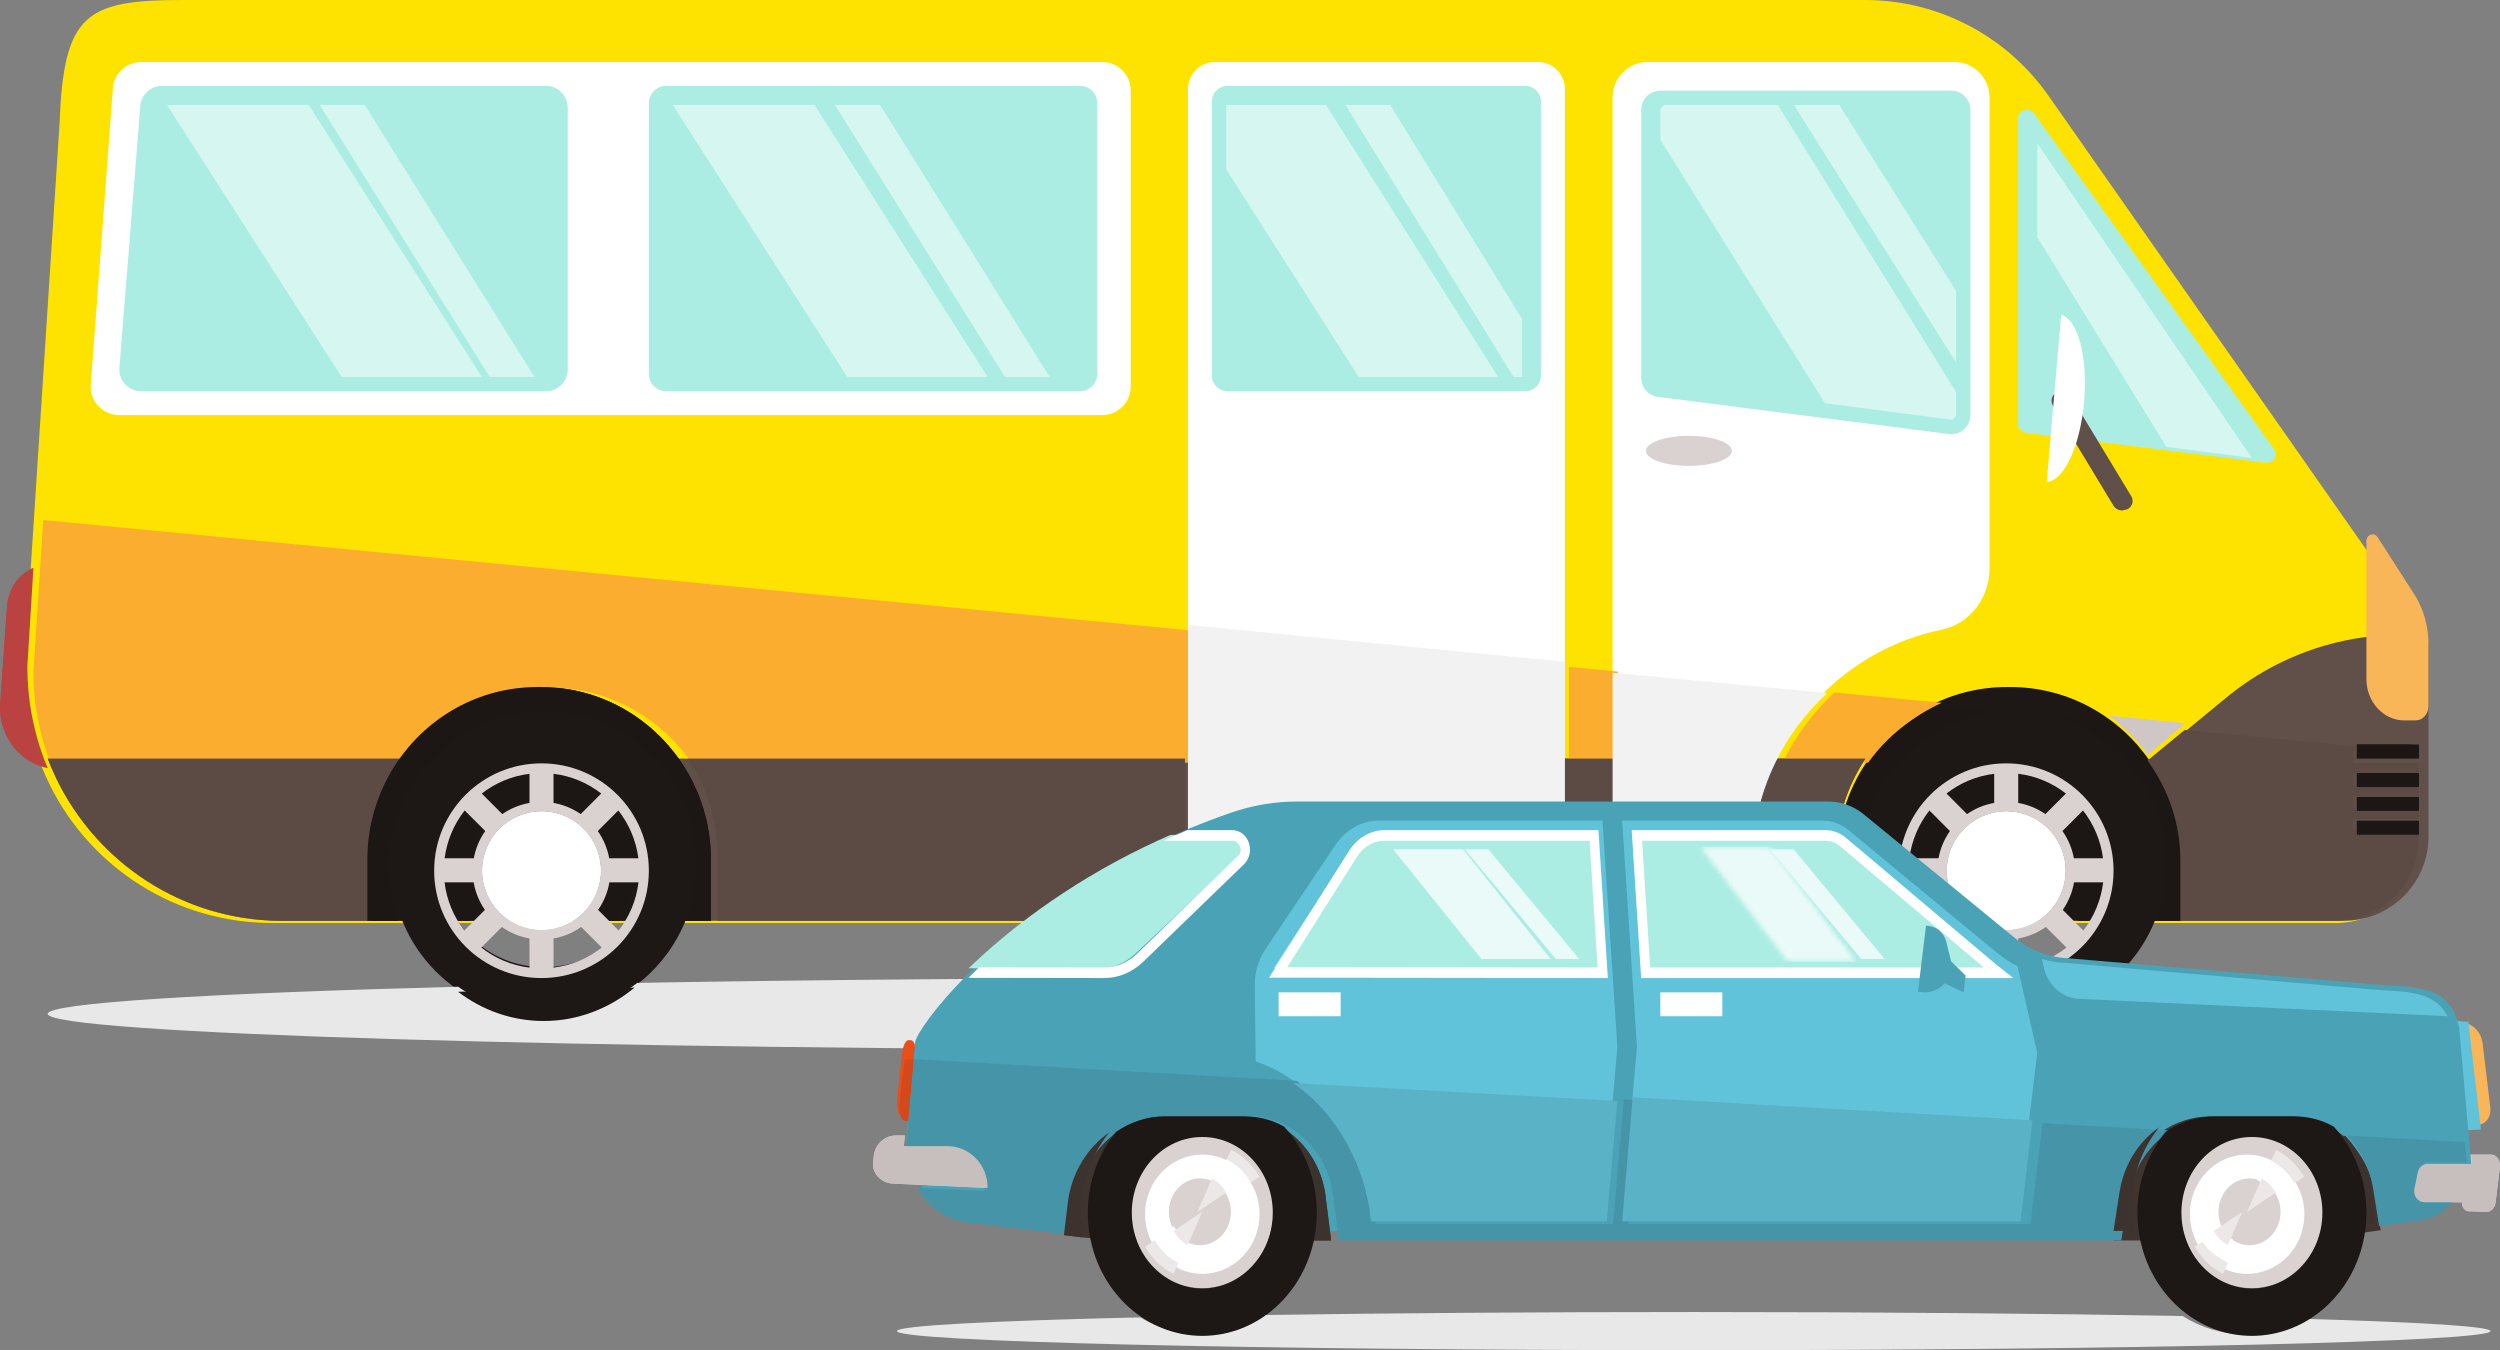 <?xml version="1.0" encoding="UTF-8"?>
<svg width="524px" height="283px" viewBox="0 0 524 283" version="1.1" xmlns="http://www.w3.org/2000/svg" xmlns:xlink="http://www.w3.org/1999/xlink">
    <rect x="0" y="0" width="524" height="283" fill="#808080" stroke="none"/>
    <!-- Generator: Sketch 52.5 (67469) - http://www.bohemiancoding.com/sketch -->
    <title>transport</title>
    <desc>Created with Sketch.</desc>
    <defs>
        <polygon id="path-1" points="33.116 24.592 18.71 24.592 0.331 0.455 14.889 0.455"></polygon>
    </defs>
    <g id="Page-1" stroke="none" stroke-width="1" fill="none" fill-rule="evenodd">
        <g id="transport">
            <g id="caravana">
                <path d="M12.009,161 L18,161 L18,119 L10.117,119 C5.558,119 1.773,122.702 1.438,127.48 L0.034,147.431 C-0.484,154.757 5.03,161 12.009,161" id="Fill-192" fill="#C44645"></path>
                <path d="M390.877,3.81906408e-05 C406.159,3.81906408e-05 420.473,7.443 429.278,19.951 L429.332,20.023 L493.264,111.352 L503.976,126.635 C505.389,128.659 506.363,130.977 506.814,133.362 C507.037,134.488 507.145,135.608 507.145,136.728 L507.145,175.853 C507.145,185.572 499.278,193.461 489.565,193.461 L57.066,193.461 C36.689,193.461 19.031,181.76 10.521,164.676 C9.811,163.261 9.18,161.803 8.579,160.31 C6.269,154.439 5,148.055 5,141.329 L12.482,25.949 C13.324,2.812 18.015,-0.012 38.403,3.81906408e-05 L390.877,3.81906408e-05 L629,283" id="Fill-193" fill="#FFE300"></path>
                <path d="M66.698,159 L391,159 C387.055,164.942 384.731,172.118 384.731,179.857 L384.731,193 L59.096,193 C36.722,193 17.638,178.924 10,159 L66.698,159" id="Fill-194" fill="#614F49"></path>
                <path d="M249,175.319 C249,178.46 251.524,181 254.645,181 L322.355,181 C325.476,181 328,178.46 328,175.319 L328,18.681 C328,15.546 325.476,13 322.355,13 L254.645,13 C251.524,13 249,15.546 249,18.681 L249,175.319" id="Fill-195" fill="#FFFFFF"></path>
                <path d="M323,21.287 L323,78.713 C323,80.529 321.527,82 319.722,82 L257.278,82 C255.467,82 254,80.529 254,78.713 L254,21.287 C254,19.477 255.467,18 257.278,18 L319.722,18 C321.527,18 323,19.477 323,21.287" id="Fill-196" fill="#ABEDE3"></path>
                <path d="M338,175.319 C338,178.46 340.53,181 343.65,181 L356.651,181 C362.39,181 367.116,176.809 368.243,171.152 C372.139,151.492 387.479,135.993 406.977,131.976 C412.895,130.763 417,125.274 417,119.191 L417,20.416 C417,16.321 413.701,13 409.626,13 L345.368,13 C341.299,13 338,16.321 338,20.416 L338,175.319" id="Fill-197" fill="#FFFFFF"></path>
                <path d="M348.015,19 L408.979,19 C411.197,19 413,20.802 413,23.027 L413,86.97 C413,89.394 410.878,91.274 408.474,90.967 L347.51,83.19 C345.503,82.937 344,81.225 344,79.194 L344,23.027 C344,20.802 345.791,19 348.015,19" id="Fill-198" fill="#ABEDE3"></path>
                <path d="M426.336,23.765 L476.663,94.18 C477.576,95.45 476.511,97.187 474.934,96.984 L424.607,90.719 C423.688,90.6 423,89.836 423,88.935 L423,24.798 C423,23.043 425.307,22.333 426.336,23.765" id="Fill-199" fill="#ABEDE3"></path>
                <polyline id="Fill-200" fill="#ABEDE3" points="427 30 427 90.119 454.069 93.655 472 96 427 30"></polyline>
                <path d="M444.844,107 L445.897,106.747 C446.937,106.207 447.304,104.991 446.727,104.034 L434.031,83.022 C433.454,82.059 432.135,81.718 431.101,82.253 C430.061,82.793 429.694,84.003 430.277,84.966 L442.973,105.978 C443.36,106.63 444.096,107 444.844,107" id="Fill-201" fill="#614F49"></path>
                <path d="M432.02,66 C435.494,66.884 437.637,74.775 436.83,84.163 C436.023,93.545 432.565,100.853 429,101 L432.02,66" id="Fill-202" fill="#FFFFFF"></path>
                <path d="M455.38,179.713 C455.38,184.379 454.56,188.852 453.042,193 L491.252,193 C501.052,193 509,185.124 509,175.421 L509,136.361 C509,135.242 508.891,134.124 508.666,133 L503.353,133 C500.566,133 497.737,133.222 494.986,133.637 C484.694,135.134 474.937,139.421 466.874,146.022 L450,159.904 C453.425,165.723 455.38,172.511 455.38,179.713" id="Fill-203" fill="#614F49"></path>
                <path d="M496,113.412 L496,142.325 C496,147.115 499.558,151 503.944,151 L506.298,151 C507.784,151 509,149.678 509,148.043 L509,134.862 C509,133.719 508.893,132.575 508.679,131.425 C508.262,128.991 507.356,126.624 506.033,124.558 L498.342,112.601 C497.616,111.476 496,112.035 496,113.412" id="Fill-204" fill="#F9B659"></path>
                <polygon id="Fill-205" fill="#1D1715" points="494 158.956 507 158.956 507 156.044 494 156.044"></polygon>
                <polygon id="Fill-206" fill="#1D1715" points="494 164.974 507 164.974 507 162.026 494 162.026"></polygon>
                <polygon id="Fill-207" fill="#1D1715" points="494 169.956 507 169.956 507 167.044 494 167.044"></polygon>
                <polygon id="Fill-208" fill="#1D1715" points="494 174.956 507 174.956 507 172.044 494 172.044"></polygon>
                <path d="M391.211,159.772 C397.631,150.253 408.417,144 420.637,144 L421.357,144 C433.583,144 444.369,150.253 450.783,159.772 C454.698,165.579 457,172.592 457,180.155 L457,193 L385,193 L385,180.155 C385,172.592 387.302,165.579 391.211,159.772" id="Fill-209" fill="#1D1715"></path>
                <path d="M83.218,159.772 C89.638,150.253 100.413,144 112.646,144 L113.366,144 C125.587,144 136.368,150.253 142.788,159.772 C146.709,165.579 149,172.592 149,180.155 L149,193 L77,193 L77,180.155 C77,172.592 79.303,165.579 83.218,159.772" id="Fill-210" fill="#1D1715"></path>
                <path d="M25,87 L231,87 C234.31,87 237,84.324 237,81.036 L237,18.97 C237,15.67 234.31,13 231,13 L29.626,13 C26.321,13 23.631,15.67 23.631,18.97 L19,81.036 C19,84.324 21.69,87 25,87" id="Fill-211" fill="#FFFFFF"></path>
                <path d="M230,21.674 L230,78.32 C230,80.354 228.38,82 226.371,82 L139.635,82 C137.626,82 136,80.354 136,78.32 L136,21.674 C136,19.646 137.626,18 139.635,18 L226.371,18 C228.38,18 230,19.646 230,21.674" id="Fill-212" fill="#ABEDE3"></path>
                <path d="M119,22.606 L119,77.394 C119,79.936 116.961,82 114.444,82 L29.556,82 C27.039,82 25,79.936 25,77.394 L29.383,22.606 C29.383,20.064 31.421,18 33.932,18 L114.444,18 C116.961,18 119,20.064 119,22.606" id="Fill-213" fill="#ABEDE3"></path>
                <path d="M345,94.5 C345,96.243 349.029,97.65 353.997,97.65 C358.971,97.65 363,96.243 363,94.5 C363,92.764 358.971,91.35 353.997,91.35 C349.029,91.35 345,92.764 345,94.5" id="Fill-214" fill="#DAD1D1"></path>
                <path d="M507,175 C507,174.981 507,174.963 507,174.944 L507,156 L507,174.944 C507,174.963 507,174.981 507,175" id="Fill-215" fill="#F2F2F2"></path>
                <path d="M506.768,178 C506.887,177.323 506.964,176.634 507,175.933 C507,175.939 507,175.939 507,175.946 C507,175.946 507,175.952 507,175.958 C507,175.97 507,175.982 507,175.994 C507,176 507,176.007 507,176.013 C507,176.025 506.994,176.037 506.994,176.055 C506.952,176.714 506.881,177.36 506.768,178 M450.171,158.273 C447.9,155.084 445.141,152.286 442,150 L458.05,151.579 L450.171,158.273" id="Fill-216" fill="#CFC6C6"></path>
                <path d="M489.536,193 L456.865,193 L456.865,180.39 C456.865,172.964 454.553,166.079 450.621,160.378 C450.418,160.081 450.209,159.791 450,159.507 L457.899,153 L504.819,157.474 L493.21,157.474 L493.21,159.939 L507,159.939 L507,162.179 L493.21,162.179 L493.21,164.674 L507,164.674 L507,166.92 L493.21,166.92 L493.21,169.385 L507,169.385 L507,171.667 L493.21,171.667 L493.21,174.132 L507,174.132 L507,175.673 C507,175.69 507,175.708 507,175.726 C507,175.732 507,175.738 507,175.744 C507,175.756 507,175.767 507,175.785 C507,175.785 507,175.791 507,175.797 C507,175.809 507,175.827 507,175.839 C507,175.844 507,175.85 507,175.856 C507,175.868 507,175.88 507,175.892 C507,175.898 507,175.904 507,175.916 C507,175.921 507,175.933 507,175.945 C507,175.951 507,175.957 507,175.969 C507,175.981 507,175.987 507,176.004 C507,176.01 507,176.016 507,176.022 C507,176.034 507,176.046 507,176.058 C507,176.064 507,176.07 507,176.076 C506.994,176.087 506.994,176.099 506.994,176.111 C506.994,176.117 506.994,176.129 506.994,176.135 C506.994,176.147 506.994,176.153 506.994,176.164 C506.994,176.17 506.994,176.182 506.994,176.188 C506.994,176.2 506.994,176.212 506.994,176.224 C506.994,176.23 506.994,176.236 506.994,176.241 C506.994,176.253 506.994,176.265 506.994,176.277 C506.994,176.283 506.988,176.289 506.988,176.295 C506.988,176.307 506.988,176.319 506.988,176.33 C506.988,176.336 506.988,176.342 506.988,176.354 C506.988,176.366 506.988,176.378 506.988,176.384 C506.988,176.39 506.988,176.401 506.988,176.401 C506.988,176.419 506.988,176.431 506.982,176.443 C506.982,176.449 506.982,176.455 506.982,176.461 C506.982,176.473 506.982,176.484 506.982,176.502 L506.982,176.508 C506.982,176.526 506.982,176.538 506.982,176.556 C506.982,176.561 506.982,176.561 506.976,176.567 C506.976,176.585 506.976,176.603 506.976,176.615 L506.976,176.621 C506.976,176.639 506.976,176.656 506.976,176.674 C506.976,176.674 506.976,176.674 506.97,176.674 C506.934,177.356 506.857,178.025 506.737,178.683 C506.737,178.683 506.737,178.683 506.737,178.689 C506.737,178.701 506.731,178.719 506.731,178.73 C506.731,178.736 506.731,178.742 506.725,178.748 C506.725,178.76 506.725,178.772 506.719,178.784 C506.719,178.79 506.719,178.796 506.719,178.796 C506.713,178.813 506.713,178.825 506.713,178.837 C506.707,178.843 506.707,178.849 506.707,178.855 C506.707,178.867 506.701,178.879 506.701,178.884 C506.701,178.89 506.701,178.902 506.695,178.908 C506.695,178.914 506.695,178.926 506.689,178.938 C506.689,178.944 506.689,178.956 506.689,178.961 C506.683,178.967 506.683,178.979 506.683,178.985 C506.683,178.997 506.677,179.003 506.677,179.015 C506.677,179.021 506.671,179.033 506.671,179.039 C506.671,179.05 506.665,179.056 506.665,179.068 C506.665,179.074 506.665,179.08 506.665,179.08 C506.659,179.098 506.659,179.11 506.653,179.121 L506.653,179.127 C505.118,186.659 498.641,192.407 490.731,192.935 L489.536,193" id="Fill-217" fill="#5C4B45"></path>
                <polyline id="Fill-218" fill="#1C1614" points="507 158.956 494 158.956 494 156.044 504.944 156.044 507 156.289 507 158.956"></polyline>
                <polygon id="Fill-219" fill="#1C1614" points="494 164.974 507 164.974 507 162.026 494 162.026"></polygon>
                <path d="M0.451,153 C0.074,151.648 -0.076,150.204 0.037,148.717 C-0.076,150.204 0.074,151.648 0.451,153 M1.592,128.334 C1.717,126.762 2.25,125.306 3.072,124.058 C2.25,125.306 1.717,126.762 1.592,128.334 M7.567,120.433 L8,114 L7.574,120.433 C7.567,120.433 7.567,120.433 7.567,120.433" id="Fill-220" fill="#F2F2F2"></path>
                <path d="M10,161 C5.353,160.09 1.652,156.43 0.434,151.737 C0.434,151.731 0.434,151.731 0.434,151.731 C0.428,151.707 0.423,151.688 0.417,151.664 C0.069,150.308 -0.071,148.859 0.034,147.369 L1.467,126.986 C1.467,126.967 1.467,126.949 1.473,126.931 C1.473,126.931 1.473,126.931 1.473,126.925 C1.589,125.348 2.082,123.888 2.842,122.635 C2.847,122.629 2.847,122.623 2.853,122.623 C2.859,122.611 2.859,122.605 2.865,122.599 C2.871,122.587 2.876,122.58 2.882,122.574 L2.882,122.568 C3.874,120.974 5.313,119.721 7.001,119.006 L7.001,119 C7.001,119 7.001,119 7.007,119 L5.73,139.688 C5.73,146.513 6.954,152.99 9.182,158.947 C9.432,159.601 9.687,160.248 9.959,160.896 C9.971,160.933 9.988,160.963 10,161" id="Fill-221" fill="#BA4241"></path>
                <path d="M385.765,193 L385.765,180.191 C385.765,172.649 388.092,165.654 392.042,159.863 L373.626,159.863 C376.332,154.302 380.035,149.318 384.502,145.14 L407,147.307 C400.934,150.046 395.763,154.416 392.042,159.863 C388.092,165.654 385.765,172.649 385.765,180.191 L385.765,193 M59.733,193 L59.048,193 C38.678,193 21.027,181.304 12.519,164.228 L12.381,163.915 C20.96,181.166 38.925,193 59.733,193 M339.092,159.863 L328.841,159.863 L328.841,139.783 L339.092,140.77 L339.092,159.863 M249.239,159.863 L144.933,159.863 C138.445,150.371 127.551,144.135 115.202,144.135 L114.475,144.135 C102.114,144.135 91.225,150.371 84.738,159.863 L10.577,159.863 C8.269,153.995 7,147.614 7,140.891 L8.323,120.509 L8.732,114.153 L9.068,109 L249.239,132.12 L249.239,159.863" id="Fill-222" fill="#FAAD2F"></path>
                <path d="M384.731,193 L150.461,193 L150.461,179.857 C150.461,172.118 148.149,164.942 144.192,159 L248.371,159 L248.371,175.663 C248.371,178.894 250.911,181.506 254.052,181.506 L322.196,181.506 C325.336,181.506 327.876,178.894 327.876,175.663 L327.876,159 L338.115,159 L338.115,175.663 C338.115,178.894 340.661,181.506 343.801,181.506 L356.886,181.506 C362.663,181.506 367.419,177.195 368.554,171.377 C369.394,167.029 370.775,162.879 372.607,159 L391,159 C387.055,164.942 384.731,172.118 384.731,179.857 L384.731,193 M77.796,193 L59.096,193 C38.313,193 20.37,180.858 11.801,163.157 L11.693,162.903 C11.405,162.304 11.153,161.687 10.895,161.088 C10.877,161.081 10.865,161.081 10.847,161.075 C10.835,161.038 10.817,161.007 10.805,160.97 C10.522,160.316 10.258,159.661 10,159 L84.071,159 C80.119,164.942 77.796,172.118 77.796,179.857 L77.796,193" id="Fill-223" fill="#5C4B45"></path>
                <path d="M322.355,181 L254.645,181 C251.524,181 249,178.437 249,175.269 L249,131 L328,138.712 L328,175.269 C328,178.437 325.476,181 322.355,181" id="Fill-224" fill="#F2F2F2"></path>
                <path d="M356.624,181 L343.642,181 C340.526,181 338,178.518 338,175.448 L338,141 L383,145.261 C378.573,149.333 374.903,154.192 372.222,159.615 C370.405,163.3 369.035,167.244 368.201,171.376 C367.075,176.904 362.356,181 356.624,181" id="Fill-225" fill="#F2F2F2"></path>
                <polygon id="Fill-226" fill="#1C1614" points="494 169.956 507 169.956 507 167.044 494 167.044"></polygon>
                <polygon id="Fill-227" fill="#1C1614" points="494 174.956 507 174.956 507 172.044 494 172.044"></polygon>
                <path d="M457,193 L450.497,193 C451.794,189.562 452.502,185.845 452.502,181.968 C452.502,176.265 450.955,170.888 448.26,166.276 C442.828,156.88 432.655,150.585 421,150.585 C403.586,150.585 389.498,164.628 389.498,181.968 C389.498,185.851 390.2,189.568 391.491,193 L385,193 L385,180.385 C385,172.957 387.302,166.069 391.211,160.366 C394.894,155.001 400.01,150.697 406.013,148 L442.007,151.45 C445.143,153.673 447.897,156.394 450.164,159.495 C450.372,159.779 450.581,160.07 450.783,160.366 C454.698,166.069 457,172.957 457,180.385 L457,193 M437.801,193 L435.642,193 L432.661,190.018 C433.815,188.358 434.63,186.438 434.981,184.363 L440.99,184.363 C440.609,187.528 439.485,190.463 437.801,193 M426.17,193 L415.806,193 C415.259,192.739 414.735,192.449 414.235,192.117 C412.843,191.186 411.659,189.994 410.743,188.607 C409.91,187.333 409.309,185.892 409.006,184.363 C408.857,183.58 408.762,182.792 408.762,181.968 C408.762,181.102 408.869,180.243 409.036,179.419 C409.363,177.901 409.97,176.484 410.809,175.239 C411.731,173.852 412.933,172.673 414.331,171.766 C415.592,170.948 417.002,170.355 418.513,170.041 C419.31,169.875 420.143,169.792 420.988,169.792 C421.839,169.792 422.672,169.875 423.469,170.041 C424.98,170.355 426.384,170.948 427.651,171.772 C429.044,172.673 430.251,173.852 431.174,175.239 C432.006,176.484 432.619,177.901 432.935,179.419 C433.113,180.243 433.22,181.102 433.22,181.968 C433.22,182.792 433.125,183.58 432.988,184.363 C432.661,185.892 432.072,187.333 431.227,188.607 C430.323,189.994 429.139,191.186 427.759,192.117 C427.253,192.449 426.723,192.739 426.17,193 M406.341,193 L404.181,193 C402.497,190.463 401.373,187.528 401.01,184.363 L407.001,184.363 C407.358,186.438 408.161,188.358 409.321,190.018 L406.341,193 M440.96,179.419 L434.957,179.419 C434.571,177.368 433.75,175.471 432.595,173.823 L436.831,169.596 C439.021,172.376 440.49,175.755 440.96,179.419 M407.025,179.419 L401.016,179.419 C401.492,175.755 402.961,172.376 405.151,169.596 L409.387,173.823 C408.227,175.471 407.406,177.368 407.025,179.419 M429.073,170.343 C427.419,169.199 425.528,168.41 423.469,168.049 L423.469,162.067 C427.158,162.512 430.519,163.952 433.309,166.122 L429.073,170.343 M412.909,170.343 L408.673,166.122 C411.457,163.952 414.824,162.512 418.513,162.067 L418.513,168.049 C416.467,168.41 414.563,169.199 412.909,170.343" id="Fill-228" fill="#1C1614"></path>
                <path d="M149,193 L142.503,193 C143.794,189.499 144.508,185.715 144.508,181.767 C144.508,175.96 142.961,170.486 140.266,165.79 C134.839,156.223 124.659,149.813 113.003,149.813 C95.588,149.813 81.504,164.112 81.504,181.767 C81.504,185.721 82.206,189.505 83.497,193 L77,193 L77,180.155 C77,172.592 79.303,165.579 83.218,159.772 C89.638,150.253 100.413,144 112.646,144 L113.366,144 C125.587,144 136.368,150.253 142.788,159.772 C146.709,165.579 149,172.592 149,180.155 L149,193 M129.806,193 L127.652,193 L124.665,189.964 C125.825,188.274 126.634,186.318 126.985,184.206 L132.995,184.206 C132.614,187.429 131.489,190.417 129.806,193 M118.179,193 L107.815,193 C107.267,192.734 106.744,192.439 106.238,192.101 C104.846,191.153 103.656,189.94 102.745,188.527 C101.912,187.23 101.311,185.763 101.014,184.206 C100.859,183.409 100.764,182.606 100.764,181.767 C100.764,180.886 100.871,180.011 101.038,179.172 C101.365,177.626 101.978,176.184 102.811,174.916 C103.739,173.504 104.935,172.303 106.333,171.379 C107.594,170.546 109.005,169.943 110.516,169.623 C111.313,169.454 112.146,169.369 112.997,169.369 C113.842,169.369 114.675,169.454 115.472,169.623 C116.983,169.943 118.394,170.546 119.655,171.385 C121.053,172.303 122.249,173.504 123.177,174.916 C124.01,176.184 124.623,177.626 124.939,179.172 C125.117,180.011 125.224,180.886 125.224,181.767 C125.224,182.606 125.135,183.409 124.992,184.206 C124.665,185.763 124.076,187.23 123.225,188.527 C122.327,189.94 121.142,191.153 119.762,192.101 C119.256,192.439 118.727,192.734 118.179,193 M98.342,193 L96.188,193 C94.499,190.417 93.374,187.429 93.005,184.206 L99.003,184.206 C99.36,186.318 100.163,188.274 101.323,189.964 L98.342,193 M132.971,179.172 L126.956,179.172 C126.581,177.083 125.76,175.152 124.599,173.474 L128.836,169.17 C131.025,172.001 132.501,175.441 132.971,179.172 M99.033,179.172 L93.017,179.172 C93.487,175.441 94.963,172.001 97.152,169.17 L101.395,173.474 C100.228,175.152 99.407,177.083 99.033,179.172 M121.077,169.931 C119.423,168.766 117.531,167.963 115.472,167.595 L115.472,161.504 C119.161,161.957 122.523,163.424 125.313,165.633 L121.077,169.931 M104.911,169.931 L100.675,165.633 C103.465,163.424 106.827,161.957 110.516,161.504 L110.516,167.595 C108.469,167.963 106.571,168.766 104.911,169.931" id="Fill-229" fill="#1C1614"></path>
                <path d="M433,182.494 C433,189.396 427.421,195 420.497,195 C413.596,195 408,189.396 408,182.494 C408,175.586 413.596,170 420.497,170 C427.421,170 433,175.586 433,182.494" id="Fill-230" fill="#FFFFFF"></path>
                <path d="M400.244,180.997 C400.244,169.006 409.98,159.275 422,159.275 C433.99,159.275 443.726,169.006 443.726,180.997 C443.726,192.994 433.99,202.725 422,202.725 C409.98,202.725 400.244,192.994 400.244,180.997 M390,180.997 C390,198.688 404.311,213 422,213 C432.667,213 442.094,207.79 447.908,199.776 C451.74,194.499 454,187.996 454,180.997 C454,175.183 452.429,169.701 449.691,164.998 C444.173,155.419 433.839,149 422,149 C404.311,149 390,163.318 390,180.997" id="Fill-231" fill="#1D1715"></path>
                <path d="M434.693,179.896 C434.3,177.803 433.466,175.867 432.293,174.185 L436.597,169.872 C438.822,172.709 440.316,176.157 440.793,179.896 L434.693,179.896 M432.359,190.712 C433.532,189.018 434.36,187.058 434.717,184.941 L440.823,184.941 C440.37,188.716 438.889,192.17 436.664,195.031 L432.359,190.712 M423.018,196.707 C425.146,196.325 427.111,195.497 428.804,194.293 L433.127,198.606 C430.261,200.856 426.809,202.35 423.018,202.816 L423.018,196.707 M412.196,194.293 C413.889,195.497 415.848,196.325 417.982,196.707 L417.982,202.816 C414.191,202.35 410.739,200.856 407.885,198.606 L412.196,194.293 M406.283,184.941 C406.646,187.058 407.462,189.018 408.641,190.712 L404.336,195.031 C402.111,192.17 400.63,188.716 400.195,184.941 L406.283,184.941 M408.707,174.185 C407.528,175.867 406.694,177.803 406.307,179.896 L400.201,179.896 C400.684,176.157 402.178,172.709 404.403,169.872 L408.707,174.185 M417.982,168.293 C415.902,168.662 413.967,169.467 412.287,170.634 L407.982,166.327 C410.811,164.113 414.233,162.643 417.982,162.19 L417.982,168.293 M428.713,170.634 C427.033,169.467 425.11,168.662 423.018,168.293 L423.018,162.19 C426.767,162.643 430.183,164.113 433.018,166.327 L428.713,170.634 M427.377,192.853 C426.065,193.712 424.596,194.341 423.018,194.668 C422.208,194.837 421.362,194.928 420.497,194.928 C419.638,194.928 418.792,194.837 417.982,194.668 C416.392,194.341 414.935,193.712 413.635,192.853 C412.22,191.903 411.017,190.688 410.086,189.272 C409.239,187.972 408.629,186.502 408.32,184.941 C408.169,184.142 408.073,183.338 408.073,182.497 C408.073,181.614 408.181,180.737 408.351,179.896 C408.683,178.347 409.3,176.901 410.152,175.631 C411.089,174.216 412.311,173.012 413.732,172.086 C415.013,171.252 416.446,170.647 417.982,170.326 C418.792,170.157 419.638,170.072 420.497,170.072 C421.362,170.072 422.208,170.157 423.018,170.326 C424.554,170.647 425.981,171.252 427.268,172.092 C428.683,173.012 429.911,174.216 430.848,175.631 C431.694,176.901 432.317,178.347 432.637,179.896 C432.819,180.737 432.927,181.614 432.927,182.497 C432.927,183.338 432.831,184.142 432.692,184.941 C432.359,186.502 431.761,187.972 430.902,189.272 C429.983,190.688 428.78,191.903 427.377,192.853 M420.497,160 C408.073,160 398,170.072 398,182.497 C398,194.928 408.073,205 420.497,205 C432.927,205 443,194.928 443,182.497 C443,170.072 432.927,160 420.497,160" id="Fill-232" fill="#DAD1D1"></path>
                <path d="M126,182.494 C126,189.396 120.418,195 113.503,195 C106.6,195 101,189.396 101,182.494 C101,175.586 106.6,170 113.503,170 C120.418,170 126,175.586 126,182.494" id="Fill-233" fill="#FFFFFF"></path>
                <path d="M92.245,180.997 C92.245,169.006 101.975,159.275 113.997,159.275 C125.988,159.275 135.719,169.006 135.719,180.997 C135.719,192.994 125.988,202.725 113.997,202.725 C101.975,202.725 92.245,192.994 92.245,180.997 M82,180.997 C82,198.688 96.306,213 113.997,213 C124.665,213 134.093,207.79 139.914,199.776 C143.74,194.499 146,187.996 146,180.997 C146,175.183 144.429,169.701 141.691,164.998 C136.178,155.419 125.837,149 113.997,149 C96.306,149 82,163.318 82,180.997" id="Fill-234" fill="#1D1715"></path>
                <path d="M127.691,179.896 C127.31,177.803 126.475,175.867 125.296,174.185 L129.602,169.872 C131.827,172.709 133.327,176.157 133.805,179.896 L127.691,179.896 M125.362,190.712 C126.542,189.018 127.364,187.058 127.721,184.941 L133.829,184.941 C133.375,188.716 131.894,192.17 129.668,195.031 L125.362,190.712 M116.019,196.707 C118.154,196.325 120.113,195.497 121.812,194.293 L126.13,198.606 C123.264,200.856 119.811,202.35 116.019,202.816 L116.019,196.707 M105.194,194.293 C106.887,195.497 108.852,196.325 110.981,196.707 L110.981,202.816 C107.195,202.35 103.73,200.856 100.888,198.606 L105.194,194.293 M99.279,184.941 C99.642,187.058 100.458,189.018 101.638,190.712 L97.332,195.031 C95.106,192.17 93.625,188.716 93.183,184.941 L99.279,184.941 M101.71,174.185 C100.525,175.867 99.69,177.803 99.309,179.896 L93.195,179.896 C93.673,176.157 95.173,172.709 97.398,169.872 L101.71,174.185 M110.981,168.293 C108.901,168.662 106.972,169.467 105.284,170.634 L100.978,166.327 C103.815,164.113 107.232,162.643 110.981,162.19 L110.981,168.293 M121.716,170.634 C120.034,169.467 118.111,168.662 116.019,168.293 L116.019,162.19 C119.768,162.643 123.185,164.113 126.022,166.327 L121.716,170.634 M120.379,192.853 C119.067,193.712 117.591,194.341 116.019,194.668 C115.208,194.837 114.362,194.928 113.503,194.928 C112.638,194.928 111.792,194.837 110.981,194.668 C109.397,194.341 107.933,193.712 106.633,192.853 C105.218,191.903 104.008,190.688 103.083,189.272 C102.236,187.972 101.626,186.502 101.323,184.941 C101.166,184.142 101.069,183.338 101.069,182.497 C101.069,181.614 101.178,180.737 101.347,179.896 C101.68,178.347 102.303,176.901 103.15,175.631 C104.093,174.216 105.309,173.012 106.73,172.086 C108.012,171.252 109.445,170.647 110.981,170.326 C111.792,170.157 112.638,170.072 113.503,170.072 C114.362,170.072 115.208,170.157 116.019,170.326 C117.555,170.647 118.988,171.252 120.27,172.092 C121.691,173.012 122.907,174.216 123.85,175.631 C124.697,176.901 125.32,178.347 125.641,179.896 C125.822,180.737 125.931,181.614 125.931,182.497 C125.931,183.338 125.84,184.142 125.695,184.941 C125.362,186.502 124.764,187.972 123.899,189.272 C122.986,190.688 121.782,191.903 120.379,192.853 M113.503,160 C101.069,160 91,170.072 91,182.497 C91,194.928 101.069,205 113.503,205 C125.931,205 136,194.928 136,182.497 C136,170.072 125.931,160 113.503,160" id="Fill-235" fill="#DAD1D1"></path>
                <polyline id="Fill-236" fill="#D5F6F1" points="101 79 71.594 79 35 22 64.722 22 101 79"></polyline>
                <polyline id="Fill-237" fill="#D5F6F1" points="112 79 102.635 79 67 22 76.455 22 112 79"></polyline>
                <polyline id="Fill-238" fill="#D5F6F1" points="207 79 177.573 79 141 22 170.724 22 207 79"></polyline>
                <polyline id="Fill-239" fill="#D5F6F1" points="220 79 210.634 79 175 22 184.468 22 220 79"></polyline>
                <polyline id="Fill-240" fill="#D5F6F1" points="314 79 284.752 79 257 35.469 257 22 277.927 22.024 277.939 22.024 314 79"></polyline>
                <polyline id="Fill-241" fill="#D5F6F1" points="319 79 317.243 79 282 22 291.388 22 319 66.834 319 79"></polyline>
                <polyline id="Fill-242" fill="#D5F6F1" points="409.214 88 382.538 84.522 382.515 84.522 348 29.289 348 22.807 348.786 22 372.638 22 410 82.185 410 87.193 409.214 88"></polyline>
                <polyline id="Fill-243" fill="#D5F6F1" points="410 76 376 22 385.519 22 410 61.001 410 76"></polyline>
                <polyline id="Fill-244" fill="#D5F6F1" points="472 96 454.069 93.655 427 49.704 427 30 472 96"></polyline>
                <path d="M258.003,220 C121.034,220 10,216.642 10,212.5 C10,210.231 43.337,208.196 96.02,206.82 C101.182,210.405 107.47,212.5 114.252,212.5 C121.528,212.5 128.225,210.082 133.592,206.012 C170.164,205.371 212.656,205 258.003,205 C312.27,205 362.478,205.527 403.314,206.425 C408.584,210.243 415.083,212.5 422.112,212.5 C428.526,212.5 434.489,210.621 439.482,207.388 C480.752,208.729 506,210.525 506,212.5 C506,216.642 394.966,220 258.003,220" id="Fill-245" fill="#E8E8E8"></path>
                <path d="M421.23,214 C414.04,214 407.391,211.4 402,207 C415.377,207.331 427.768,207.703 439,208.11 C433.892,211.834 427.792,214 421.23,214" id="Fill-246" fill="#1D1816"></path>
                <path d="M113.954,214 C107.276,214 101.083,211.74 96,207.872 C107.454,207.549 119.838,207.252 133,207 C127.715,211.391 121.119,214 113.954,214" id="Fill-247" fill="#1D1816"></path>
            </g>
            <g id="bluecar" transform="translate(183, 168)">
                <path d="M172.002,115 C79.77,115 5,113.206 5,111 C5,109.87 24.556,108.849 56.001,108.122 C59.692,110.371 64.038,111.668 68.69,111.668 C68.694,111.668 68.697,111.668 68.705,111.668 C73.679,111.656 78.299,110.169 82.143,107.625 C108.089,107.229 138.918,107 172.002,107 C210.628,107 246.191,107.315 274.483,107.839 C278.268,110.262 282.778,111.668 287.618,111.668 C287.626,111.668 287.63,111.668 287.634,111.668 C292.062,111.66 296.212,110.48 299.785,108.425 C324.256,109.12 339,110.017 339,111 C339,113.206 264.23,115 172.002,115" id="Fill-1" fill="#E8E8E8"></path>
                <path d="M6.044,65.928 L6.701,65.997 C7.337,66.063 7.945,64.852 8.088,63.232 L8.967,53.487 C9.131,51.687 8.665,50.096 7.963,50.035 L7.494,50.002 C6.875,49.949 6.284,51.082 6.11,52.649 L5.05,62.262 C4.841,64.136 5.307,65.854 6.044,65.928" id="Fill-2" fill="#E94E1B"></path>
                <path d="M333.679,68 L336.395,67.765 C338.106,67.613 339.204,66.062 338.968,64.115 L337.338,50.564 C337.102,48.63 335.63,46.885 333.866,46.453 L332,46 L333.679,68" id="Fill-3" fill="#F9B659"></path>
                <polyline id="Fill-4" fill="#61C3DA" points="332.776 69 337 68.72 334.374 46.142 329 46 332.776 69"></polyline>
                <path d="M334.463,85.888 L338.176,85.999 C339.121,86.024 339.935,85.187 340.077,84.041 L340.979,76.631 C341.148,75.245 340.266,74 339.118,74 L334.136,74 L333.014,83.806 C332.893,84.89 333.568,85.859 334.463,85.888" id="Fill-5" fill="#DAD1D1"></path>
                <path d="M20.475,86.421 L41.565,88.91 L46.173,89.457 L48.354,89.616 L53.512,90 L301.279,90 L303.32,89.72 L316.697,87.908 L325.157,86.755 C330.295,86.049 334.336,81.74 335,76.286 L332.437,47.362 C332.166,46.017 331.773,44.881 331.262,43.933 C328.573,38.867 322.884,38.846 317.401,38.55 L250.203,32.829 C248.721,32.758 247.266,32.486 245.843,32.06 L244.986,31.785 C242.926,31.058 240.969,29.955 239.219,28.523 L207.637,2.681 C205.507,0.94 202.9,0 200.227,0 L88.891,0 C84.217,0 79.547,0.781 75.097,2.318 C72.078,3.353 69.173,4.464 66.366,5.629 C65.509,5.984 64.676,6.335 63.851,6.699 C63.037,7.054 62.231,7.404 61.437,7.768 C44.423,15.523 31.557,25.149 22.818,33.346 C22.425,33.697 22.055,34.048 21.682,34.399 C21.308,34.762 20.947,35.117 20.585,35.468 C12.88,43.056 8.969,49.028 8.827,50.435 L7.09,69.391 C6.182,78.077 12.267,85.824 20.475,86.421" id="Fill-6" fill="#4AA2B7"></path>
                <path d="M199.012,4 C200.967,4 202.887,4.699 204.424,5.972 L235.591,31.725 C236.925,32.832 238.356,33.756 239.857,34.504 L244,52.68 L239.857,87 L157,87 L160.107,51.473 L157,4 L199.012,4" id="Fill-7" fill="#61C3DA"></path>
                <path d="M160,7 L198.645,7 C199.912,7 201.16,7.461 202.16,8.302 L233.295,34.455 L234,35 L161.806,35 L160,7" id="Fill-8" fill="#ABEDE3"></path>
                <path d="M202.63,9.327 C201.785,8.615 200.726,8.224 199.647,8.224 L161.174,8.224 L162.88,34.78 L232.803,34.78 L202.63,9.327 M159,6 L199.647,6 C201.17,6 202.67,6.56 203.868,7.568 L235.743,34.455 L236.143,34.763 L239,37 L160.988,37 L159,6" id="Fill-9" fill="#FFFFFF"></path>
                <path d="M96.93,9.081 C99.012,5.972 102.343,4.008 105.928,4 L152.872,4 L156,51.473 L152.872,87 L103.585,87 C102.272,72.636 93.017,58.601 80.193,54.486 L80.001,38.495 C79.966,35.819 80.739,33.198 82.2,31.022 L96.93,9.081" id="Fill-10" fill="#61C3DA"></path>
                <path d="M99.683,10.729 C101.229,8.399 103.647,7.004 106.202,7 L150.176,7 L152,35 L84,34.92 L99.683,10.729" id="Fill-11" fill="#ABEDE3"></path>
                <path d="M107.121,8.218 C104.91,8.222 102.777,9.482 101.421,11.579 L86.837,34.7 L151.855,34.782 L150.175,8.218 L107.121,8.218 M83,36.913 L99.788,10.297 C101.519,7.611 104.261,6.009 107.121,6 L152.039,6 L154,37 L83,36.913" id="Fill-12" fill="#FFFFFF"></path>
                <path d="M20,34.954 L47.345,35 L47.353,35 C50.14,35 52.839,33.908 54.927,31.94 L76.076,12.057 C77.95,10.3 76.782,7 74.288,7 L62.34,7 C61.523,7.358 60.714,7.712 59.916,8.079 C42.834,15.905 29.915,25.619 21.141,33.892 C20.746,34.246 20.375,34.6 20,34.954" id="Fill-13" fill="#ABEDE3"></path>
                <path d="M20,36.952 L48.392,37 L48.399,37 C51.437,37 54.36,35.778 56.625,33.586 L77.744,13.148 C78.91,12.009 79.304,10.245 78.757,8.638 C78.205,7.031 76.842,6 75.282,6 L65.879,6 C65.02,6.368 64.185,6.732 63.358,7.109 C62.542,7.477 61.734,7.841 60.939,8.218 L75.282,8.218 C76.145,8.218 76.673,8.837 76.874,9.414 C77.067,10.003 77.055,10.856 76.401,11.471 L55.293,31.91 C53.391,33.764 50.944,34.782 48.399,34.782 L48.399,35.891 L48.392,34.782 L22.238,34.752 C21.844,35.116 21.473,35.479 21.099,35.843 C20.725,36.22 20.362,36.588 20,36.952" id="Fill-14" fill="#FFFFFF"></path>
                <polygon id="Fill-15" fill="#FFFFFF" points="165 45 178 45 178 40 165 40"></polygon>
                <polygon id="Fill-16" fill="#FFFFFF" points="85 45 98 45 98 40 85 40"></polygon>
                <path d="M6.653,70 L6.448,72.228 L15.588,72.228 C20.232,72.228 24,76.116 24,80.909 L24,81 L4.155,80.083 C1.913,80.014 -0.162,78.149 0.01,75.844 C0.052,75.333 0.09,74.853 0.132,74.39 C0.341,71.899 2.365,70 4.792,70 L6.653,70" id="Fill-17" fill="#DAD1D1"></path>
                <path d="M325.202,84 L337.085,84 C338.121,84 339.02,83.249 339.237,82.185 L339.948,78.788 C340.248,77.355 339.203,76 337.793,76 L325.914,76 C324.878,76 323.979,76.751 323.762,77.811 L323.05,81.212 C322.755,82.645 323.795,84 325.202,84" id="Fill-18" fill="#DAD1D1"></path>
                <polyline id="Fill-19" fill="#4AA2B7" points="222 36.871 228.591 40 229 36.483 223.402 31 222 36.871"></polyline>
                <path d="M220.692,26 L221.266,26.07 C223.039,26.292 224.499,27.599 224.93,29.359 L225.833,33.038 C226.769,36.857 223.629,40.437 219.765,39.956 L219,39.862 L220.692,26" id="Fill-20" fill="#4AA2B7"></path>
                <path d="M260,92 L300.619,92 L302.654,91.713 L316,89.853 L314.733,82.038 C313.753,75.932 310.219,70.91 305.454,68.19 C302.983,66.788 300.187,66 297.246,66 L280.233,66 C276.44,66 272.868,67.23 269.848,69.334 C265.471,72.414 262.279,77.402 261.318,83.34 L260,92" id="Fill-21" fill="#403430"></path>
                <g id="Group-24" transform="translate(173, 9)">
                    <mask id="mask-2" fill="white">
                        <use xlink:href="#path-1"></use>
                    </mask>
                    <g id="Clip-23"></g>
                    <polygon id="Fill-22" fill="#EAFAF8" mask="url(#mask-2)" points="0.331 24.592 33.116 24.592 33.116 0.455 0.331 0.455"></polygon>
                </g>
                <polyline id="Fill-25" fill="#EAFAF8" points="212 33 207.101 33 188 10 192.944 10 212 33"></polyline>
                <polyline id="Fill-26" fill="#EAFAF8" points="142 33 127.496 33 109 10 123.649 10 142 33"></polyline>
                <polyline id="Fill-27" fill="#EAFAF8" points="148 33 143.104 33 124 10 128.945 10 148 33"></polyline>
                <path d="M40,90.882 L44.633,91.443 L46.828,91.606 L52.014,92 L96,92 L94.747,82.038 C93.758,75.932 90.2,70.91 85.405,68.19 C82.914,66.788 80.084,66 77.119,66 L59.977,66 C56.142,66 52.54,67.23 49.508,69.334 C45.084,72.414 41.87,77.402 40.901,83.34 L40,90.882" id="Fill-28" fill="#403430"></path>
                <path d="M45,90 L19.763,87.082 L41.109,89.549 L45,90 M8.379,80.006 L3.943,79.799 C1.898,79.737 0,78.086 0,76 C0,78.086 1.898,79.737 3.943,79.799 L8.375,80.006 L8.379,80.006" id="Fill-29" fill="#E8E8E8"></path>
                <path d="M7.382,67 L6.662,66.931 C5.95,66.865 5.458,65.567 5.462,63.974 C5.462,63.67 5.478,63.357 5.518,63.04 L6.602,54 L8.538,54.109 L7.382,67" id="Fill-30" fill="#D4491B"></path>
                <path d="M261.629,92 L97.62,92 L96.369,82.005 C95.382,75.878 91.829,70.84 87.04,68.11 C84.553,66.704 81.727,65.913 78.766,65.913 L61.649,65.913 C59.319,65.913 57.073,66.369 54.989,67.203 C54.302,67.478 53.631,67.796 52.975,68.153 C52.363,68.488 51.767,68.858 51.195,69.258 C46.777,72.349 43.568,77.353 42.601,83.311 L41.701,90.878 L20.521,88.316 C20.505,88.316 20.485,88.316 20.466,88.311 L20.462,88.311 C20.446,88.311 20.426,88.311 20.41,88.307 L20.407,88.307 C15.642,87.912 11.611,85.044 9.246,80.964 L9.223,80.964 L23.517,81.661 L23.517,81.57 C23.517,76.807 19.968,72.942 15.594,72.942 L7.008,72.942 L7,72.761 L7.178,70.728 L7.087,70.728 L7.442,66.764 L7.438,66.764 L8.579,54 L88.797,58.553 C97.96,64.89 104.221,76.613 105.291,88.552 L155.115,88.552 L157.362,62.443 L160.512,62.62 L158.277,88.552 L242.605,88.552 L245.12,67.422 L272,68.948 C271.846,69.047 271.692,69.15 271.542,69.258 C267.136,72.349 263.923,77.353 262.956,83.311 L261.629,92" id="Fill-31" fill="#4594A7"></path>
                <polyline id="Fill-32" fill="#5AB2C7" points="240.51 88 157 88 159.213 62 243 66.815 240.51 88"></polyline>
                <path d="M153.772,88 L104.358,88 C103.297,76.459 97.087,65.126 88,59 L156,62.761 L153.772,88" id="Fill-33" fill="#5AB2C7"></path>
                <path d="M24,81 L8.823,80.299 L4.154,80.083 C1.999,80.018 0,78.292 0,76.112 C0,76.026 0.004,75.935 0.008,75.844 C0.05,75.333 0.088,74.853 0.13,74.39 C0.34,71.899 2.364,70 4.791,70 L6.652,70 L6.463,72.046 L6.446,72.228 L15.588,72.228 C20.232,72.228 24,76.116 24,80.909 L24,81" id="Fill-34" fill="#C7BFBE"></path>
                <path d="M264.241,90 L260,90 L261.278,81.708 C262.21,76.021 265.306,71.245 269.551,68.295 C269.696,68.193 269.844,68.094 269.992,68 L270,68 C269.852,68.098 269.703,68.197 269.555,68.3 C265.949,72.768 263.766,78.606 263.773,84.99 C263.773,86.611 263.914,88.195 264.192,89.725 C264.207,89.819 264.222,89.91 264.241,90" id="Fill-35" fill="#3C322E"></path>
                <path d="M324,88 C324.338,87.956 324.667,87.9 324.997,87.832 C324.667,87.9 324.338,87.956 324,88 M334,74.656 L333.996,74.656 L333.839,73 L334,74.656" id="Fill-36" fill="#E8E8E8"></path>
                <path d="M338.223,86 C338.206,86 338.189,86 338.176,86 L334.463,85.889 C333.639,85.864 333,85.035 333,84.058 C333,83.975 333.007,83.893 333.014,83.806 L337.318,83.806 C338.159,83.806 338.889,83.093 339.064,82.082 L339.642,78.858 C339.885,77.497 339.037,76.21 337.892,76.21 L335.111,76.21 L334.939,74 L339.118,74 C340.172,74 341,75.052 341,76.293 C341,76.404 340.993,76.52 340.98,76.631 L340.078,84.041 C339.939,85.171 339.149,86 338.223,86" id="Fill-37" fill="#C7BFBE"></path>
                <path d="M315.665,89 L314.39,81.021 C313.701,76.666 311.752,72.854 309,70 L333.648,71.418 L333.798,73.226 L334,75.572 L325.957,75.572 C324.971,75.572 324.116,76.329 323.91,77.397 L323.233,80.824 C322.951,82.268 323.941,83.634 325.28,83.634 L331.299,83.634 L331.291,83.634 C329.751,85.547 327.7,86.947 325.363,87.56 C325.359,87.56 325.355,87.56 325.351,87.56 C325.339,87.564 325.323,87.569 325.308,87.573 C325.3,87.573 325.288,87.578 325.28,87.582 C325.272,87.582 325.26,87.586 325.252,87.586 C325.24,87.591 325.224,87.595 325.213,87.595 C325.209,87.599 325.205,87.599 325.201,87.599 C325.181,87.604 325.165,87.608 325.149,87.613 C324.832,87.687 324.516,87.748 324.191,87.796 L315.665,89" id="Fill-38" fill="#4594A7"></path>
                <path d="M337.085,84 L325.202,84 C323.795,84 322.755,82.645 323.05,81.212 L323.762,77.811 C323.979,76.751 324.878,76 325.914,76 L337.793,76 C339.203,76 340.248,77.355 339.948,78.788 L339.237,82.185 C339.02,83.249 338.121,84 337.085,84" id="Fill-39" fill="#C7BFBE"></path>
                <path d="M311.272,89 C311.42,87.811 311.493,86.604 311.493,85.373 C311.493,79.629 309.826,74.317 307,70 L308.598,70.093 C311.242,72.853 313.113,76.539 313.775,80.751 L315,88.467 L311.272,89" id="Fill-40" fill="#3C322E"></path>
                <path d="M96,92 L91.892,92 C91.908,91.906 91.928,91.811 91.944,91.713 C92.232,90.093 92.375,88.426 92.375,86.717 C92.375,79.51 89.714,72.976 85.401,68.194 C82.91,66.784 80.084,66.004 77.119,66.004 L59.973,66.004 C57.64,66.004 55.395,66.454 53.307,67.285 C55.395,66.454 57.644,66 59.977,66 L77.119,66 C80.084,66 82.914,66.788 85.405,68.19 C90.2,70.91 93.758,75.932 94.747,82.038 L96,92 M43.866,91.349 L40,90.882 L40.901,83.34 C41.87,77.402 45.084,72.414 49.508,69.334 C50.081,68.935 50.678,68.567 51.291,68.232 C50.678,68.567 50.081,68.935 49.504,69.338 C45.756,74.004 43.483,80.101 43.495,86.768 C43.495,88.332 43.621,89.866 43.866,91.349" id="Fill-41" fill="#3C322E"></path>
                <path d="M274,85.496 C274,94.61 280.714,102 289.002,102 C297.29,102 304,94.61 304,85.496 C304,76.386 297.29,69 289.002,69 C280.714,69 274,76.386 274,85.496" id="Fill-42" fill="#DAD1D1"></path>
                <path d="M289.016,102.074 C282.427,102.082 276.829,97.443 274.923,91.034 C274.469,89.511 274.224,87.888 274.224,86.207 C274.216,77.441 280.824,70.314 288.984,70.314 C297.145,70.302 303.776,77.407 303.776,86.173 C303.776,87.876 303.531,89.499 303.077,91.034 C301.171,97.434 295.592,102.061 289.016,102.074 M265,86.219 C265,87.867 265.144,89.478 265.427,91.034 C267.523,102.979 277.299,112.008 289.016,112 C300.736,111.975 310.477,102.954 312.573,91.034 C312.86,89.457 313,87.834 313,86.169 C313,79.151 310.387,72.788 306.148,68.132 C303.706,66.759 300.926,66 298.015,66 L281.181,66 C277.419,66 273.883,67.189 270.901,69.246 C267.221,73.79 264.992,79.727 265,86.219" id="Fill-43" fill="#1D1715"></path>
                <path d="M276,86.504 C276,93.404 281.37,99 288,99 C294.63,99 300,93.404 300,86.504 C300,79.596 294.63,74 288,74 C281.37,74 276,79.596 276,86.504" id="Fill-44" fill="#FFFFFF"></path>
                <path d="M282,85.998 C282,89.862 284.91,93 288.498,93 C292.087,93 295,89.862 295,85.998 C295,82.134 292.087,79 288.498,79 C284.91,79 282,82.134 282,85.998" id="Fill-45" fill="#DAD1D1"></path>
                <path d="M297.928,80 C296.752,77.976 295.039,76.335 293,75.303 L294.054,73 C296.52,74.25 298.58,76.236 300,78.681 L297.928,80" id="Fill-46" fill="#EDE8E8"></path>
                <path d="M292.988,82 C292.27,80.826 291.234,79.878 290,79.278 L292.037,75 C294.09,75.999 295.816,77.589 297,79.549 L292.988,82" id="Fill-47" fill="#FFFFFF"></path>
                <path d="M288,86 L291.033,79 C292.258,79.654 293.288,80.69 294,81.971 L288,86" id="Fill-48" fill="#EDE8E8"></path>
                <path d="M282.952,99 C280.47,97.744 278.402,95.747 277,93.298 L279.068,92 C280.23,94.039 281.948,95.688 284,96.733 L282.952,99" id="Fill-49" fill="#EDE8E8"></path>
                <path d="M282.964,96 C280.899,94.988 279.169,93.389 278,91.414 L282.003,89 C282.706,90.197 283.749,91.172 285,91.787 L282.964,96" id="Fill-50" fill="#FFFFFF"></path>
                <path d="M283.938,93 C282.711,92.336 281.689,91.282 281,89.989 L287,86 L283.938,93" id="Fill-51" fill="#EDE8E8"></path>
                <path d="M54,85.496 C54,94.61 60.713,102 69.004,102 C77.287,102 84,94.61 84,85.496 C84,76.386 77.287,69 69.004,69 C60.713,69 54,76.386 54,85.496" id="Fill-52" fill="#DAD1D1"></path>
                <path d="M69.019,102.074 C62.427,102.082 56.833,97.443 54.927,91.034 C54.473,89.511 54.224,87.888 54.224,86.207 C54.216,77.441 60.824,70.314 68.988,70.314 C77.145,70.302 83.776,77.407 83.776,86.173 C83.776,87.876 83.535,89.499 83.077,91.034 C81.175,97.434 75.596,102.061 69.019,102.074 M45,86.219 C45,87.867 45.144,89.478 45.427,91.034 C47.527,102.979 57.299,112.008 69.019,112 C80.736,111.975 90.477,102.954 92.577,91.034 C92.86,89.457 93,87.834 93,86.169 C93,79.151 90.387,72.788 86.152,68.132 C83.706,66.759 80.93,66 78.018,66 L61.181,66 C57.419,66 53.883,67.189 50.901,69.246 C47.221,73.79 44.988,79.727 45,86.219" id="Fill-53" fill="#1D1715"></path>
                <path d="M57,86.504 C57,93.404 62.371,99 69.002,99 C75.629,99 81,93.404 81,86.504 C81,79.596 75.629,74 69.002,74 C62.371,74 57,79.596 57,86.504" id="Fill-54" fill="#FFFFFF"></path>
                <path d="M62,85.998 C62,89.862 64.91,93 68.502,93 C72.09,93 75,89.862 75,85.998 C75,82.134 72.09,79 68.502,79 C64.91,79 62,82.134 62,85.998" id="Fill-55" fill="#DAD1D1"></path>
                <path d="M78.924,80 C77.748,77.976 76.035,76.339 74,75.303 L75.054,73 C77.516,74.25 79.58,76.236 81,78.681 L78.924,80" id="Fill-56" fill="#EDE8E8"></path>
                <path d="M74.985,82 C74.272,80.826 73.234,79.878 72,79.278 L74.038,75 C76.088,76.003 77.815,77.589 79,79.549 L74.985,82" id="Fill-57" fill="#FFFFFF"></path>
                <path d="M68,86 L71.035,79 C72.261,79.654 73.291,80.69 74,81.971 L68,86" id="Fill-58" fill="#EDE8E8"></path>
                <path d="M62.949,99 C60.474,97.744 58.408,95.747 57,93.298 L59.074,92 C60.234,94.034 61.947,95.688 64,96.733 L62.949,99" id="Fill-59" fill="#EDE8E8"></path>
                <path d="M63.967,96 C61.897,94.988 60.17,93.385 59,91.414 L63.005,89 C63.705,90.197 64.748,91.172 66,91.787 L63.967,96" id="Fill-60" fill="#FFFFFF"></path>
                <path d="M65.934,93 C64.707,92.336 63.685,91.282 63,89.989 L69,86 L65.934,93" id="Fill-61" fill="#EDE8E8"></path>
                <path d="M245,33 L245.391,34.773 C246.232,38.639 249.436,41.37 253.105,41.37 L330,45 C327.324,39.88 321.664,39.859 316.207,39.559 L249.338,33.777 C247.863,33.705 246.416,33.431 245,33" id="Fill-62" fill="#61C3DA"></path>
            </g>
        </g>
    </g>
</svg>